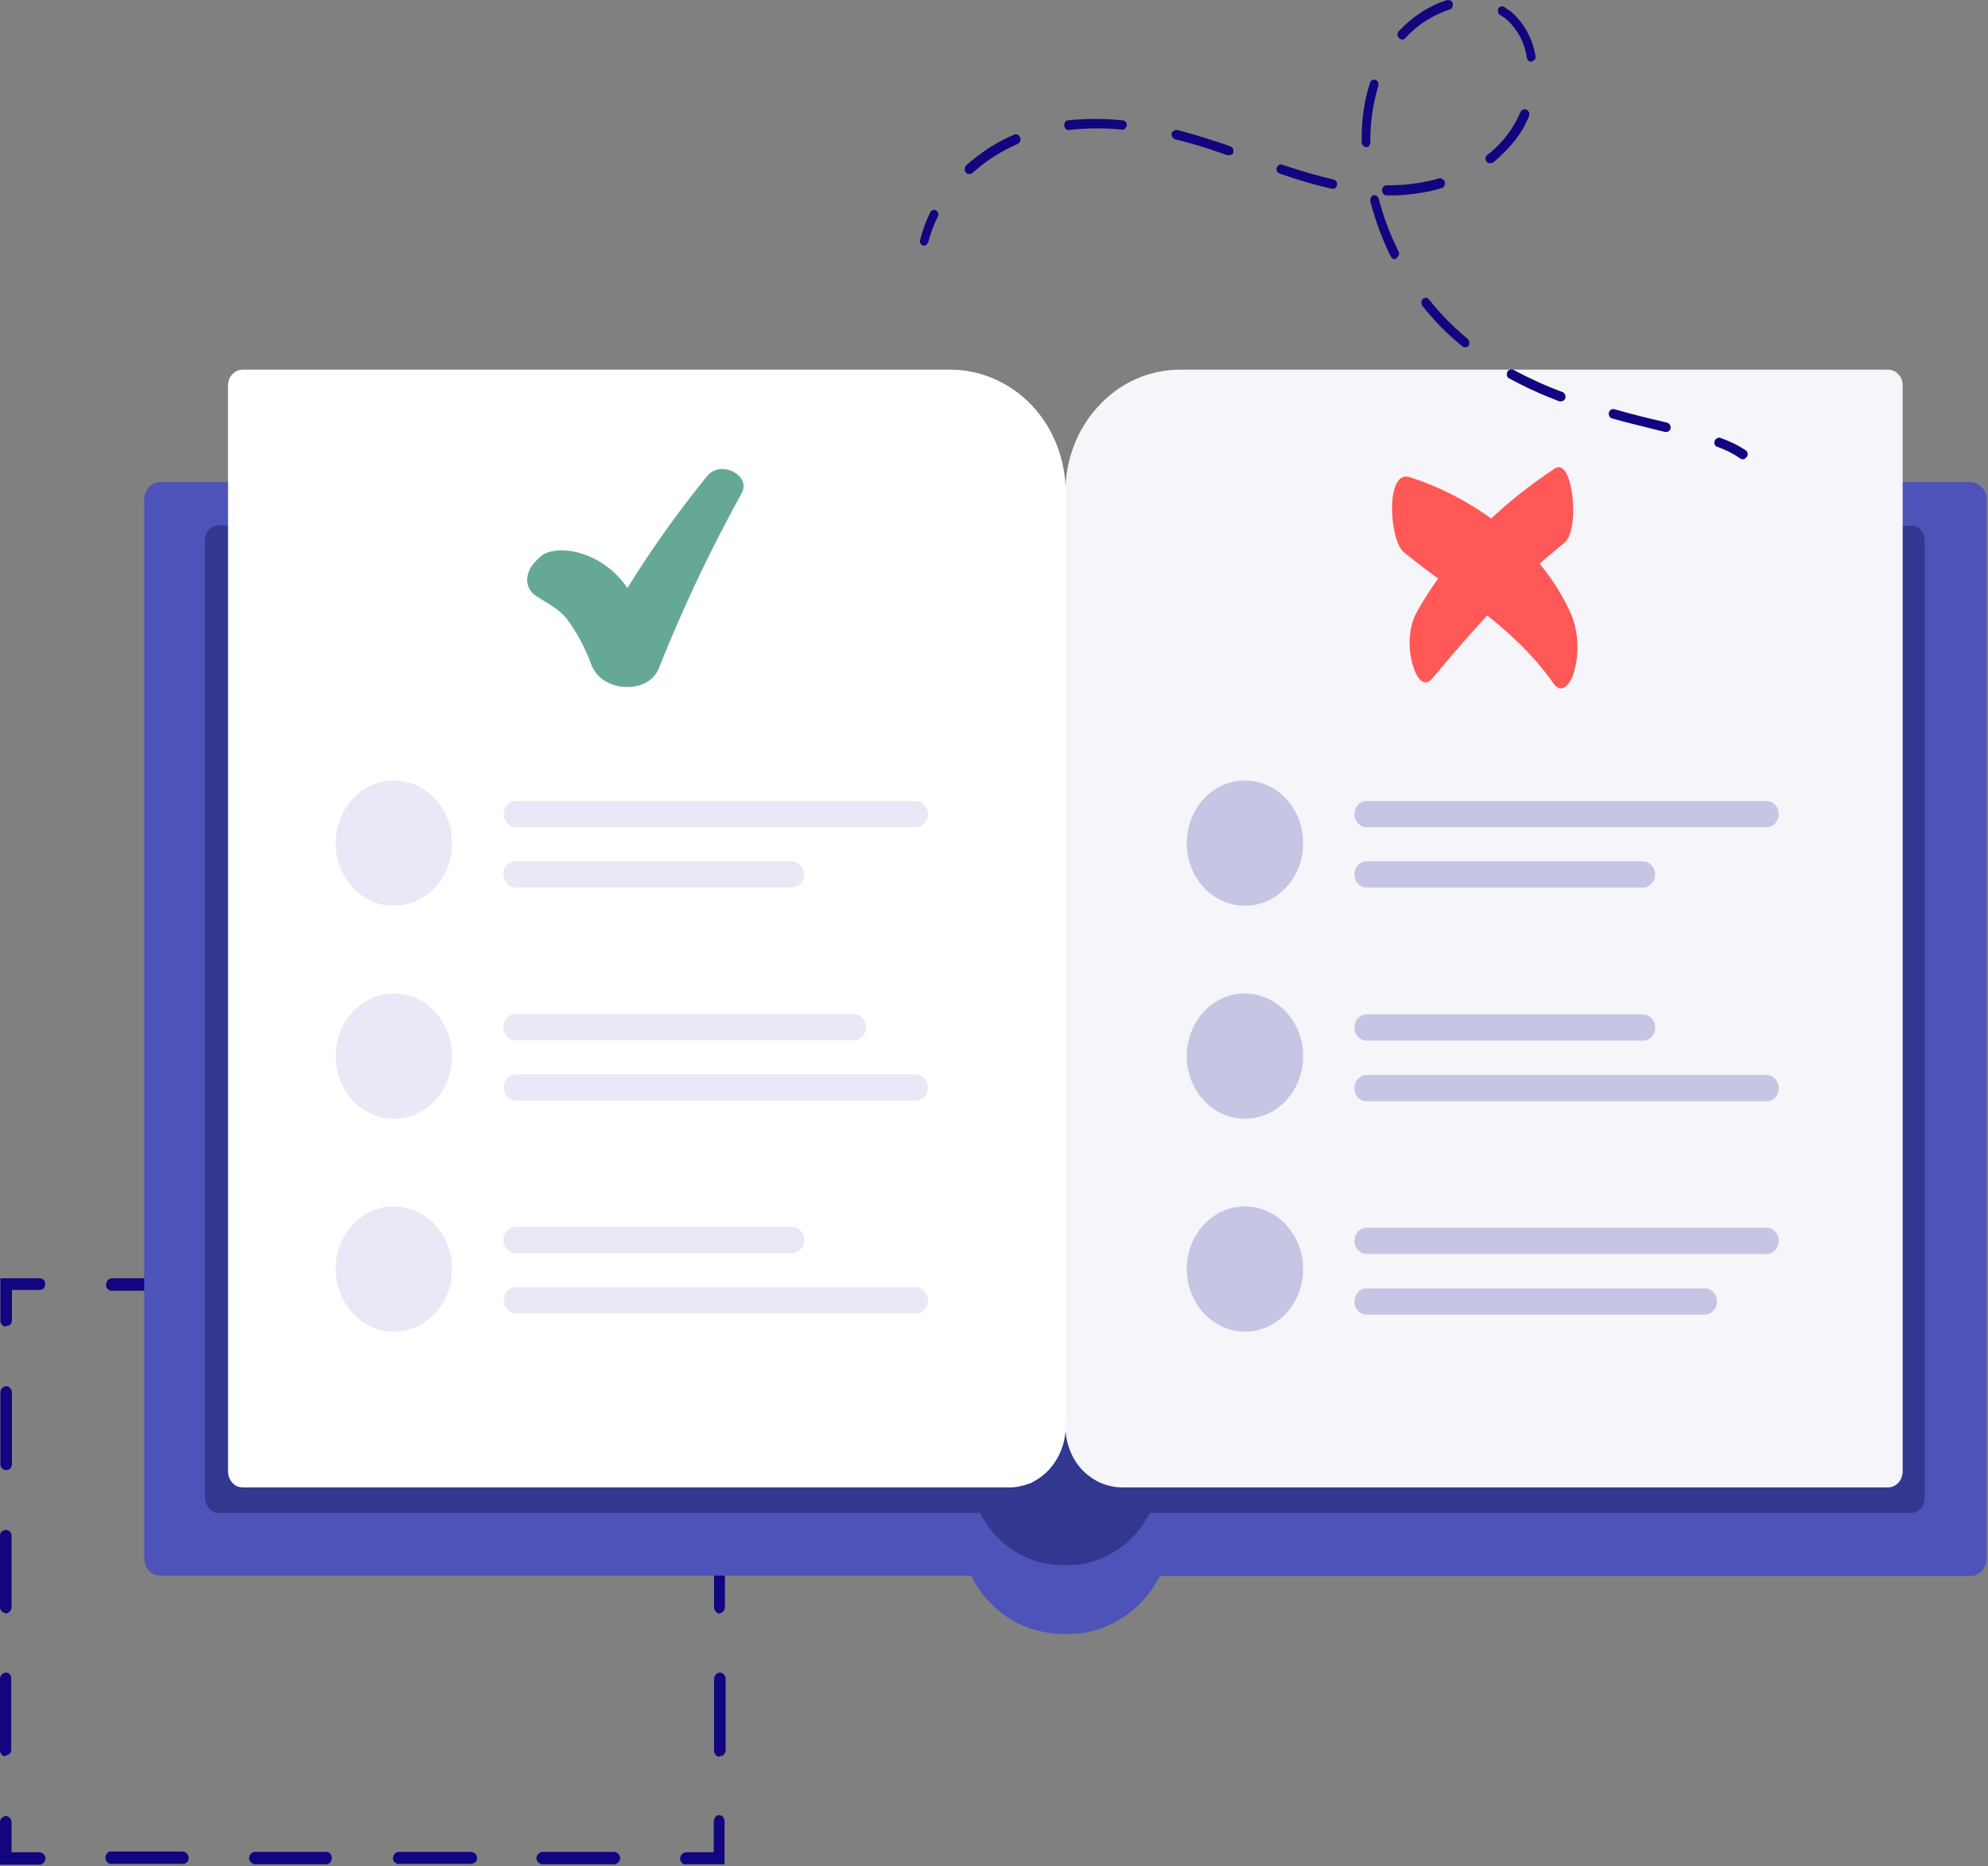 <svg width="439" height="412" viewBox="0 0 439 412" fill="none" xmlns="http://www.w3.org/2000/svg">
<rect x="0" y="0" width="439" height="412" fill="#808080" stroke="none"/>
<path d="M150.985 411.575C150.746 411.49 150.586 411.319 150.427 411.063C150.267 410.892 150.187 410.551 150.187 410.295C150.187 409.954 150.347 409.612 150.586 409.356C150.826 409.1 151.145 408.93 151.464 408.93H157.609V402.274C157.609 402.103 157.609 401.848 157.689 401.677C157.769 401.506 157.848 401.336 157.928 401.165C158.008 401.08 158.167 400.909 158.327 400.824C158.487 400.738 158.646 400.738 158.806 400.738C158.965 400.738 159.125 400.824 159.285 400.824C159.444 400.909 159.604 400.994 159.684 401.165C159.764 401.336 159.923 401.506 159.923 401.677C160.003 401.848 160.003 402.018 160.003 402.274V411.575H151.305C151.305 411.66 151.145 411.575 150.985 411.575Z" fill="#110580"/>
<path d="M24.1 411.404C23.861 411.319 23.701 411.148 23.542 410.892C23.382 410.721 23.302 410.465 23.302 410.124C23.302 409.953 23.302 409.782 23.382 409.612C23.462 409.441 23.542 409.27 23.622 409.185C23.701 409.014 23.861 408.929 24.02 408.844C24.18 408.758 24.34 408.758 24.499 408.758H40.38C40.699 408.758 41.018 408.929 41.258 409.185C41.497 409.441 41.657 409.782 41.657 410.124C41.657 410.294 41.657 410.465 41.577 410.636C41.497 410.807 41.417 410.977 41.338 411.063C41.258 411.148 41.098 411.233 40.939 411.404C40.779 411.489 40.619 411.489 40.46 411.489H24.579C24.42 411.575 24.26 411.489 24.1 411.404ZM55.782 411.404C55.542 411.319 55.303 411.062 55.143 410.806C54.984 410.55 54.983 410.209 55.063 409.953C55.143 409.612 55.303 409.356 55.462 409.185C55.702 409.014 55.941 408.844 56.26 408.844H72.141C72.46 408.844 72.779 409.014 72.939 409.27C73.178 409.526 73.258 409.868 73.258 410.209C73.258 410.551 73.178 410.892 72.939 411.148C72.7 411.404 72.46 411.575 72.141 411.575H56.34C56.181 411.575 55.941 411.575 55.782 411.404ZM87.543 411.404C87.303 411.319 87.064 411.062 86.904 410.806C86.745 410.55 86.745 410.209 86.825 409.953C86.905 409.612 87.064 409.356 87.224 409.185C87.463 409.014 87.703 408.844 88.022 408.844H103.902C104.062 408.844 104.221 408.844 104.461 408.929C104.62 409.014 104.78 409.1 104.94 409.27C105.099 409.356 105.179 409.526 105.259 409.697C105.339 409.868 105.339 410.039 105.339 410.209C105.339 410.38 105.339 410.551 105.259 410.721C105.179 410.892 105.099 411.063 104.94 411.148C104.78 411.233 104.62 411.319 104.461 411.404C104.301 411.489 104.142 411.489 103.902 411.489H88.022C87.862 411.575 87.703 411.575 87.543 411.404ZM119.224 411.404C118.985 411.319 118.745 411.062 118.586 410.806C118.426 410.55 118.426 410.209 118.506 409.953C118.586 409.612 118.745 409.356 118.985 409.185C119.224 409.014 119.464 408.844 119.783 408.844H135.663C135.983 408.844 136.302 409.014 136.541 409.27C136.781 409.526 136.94 409.868 136.94 410.209C136.94 410.551 136.781 410.892 136.541 411.148C136.302 411.404 135.983 411.575 135.663 411.575H119.783C119.623 411.575 119.384 411.575 119.224 411.404Z" fill="#110580"/>
<path d="M0 411.575V402.274C0 401.933 0.16 401.506 0.399 401.336C0.638 401.165 0.958 400.909 1.277 400.909C1.596 400.909 1.915 401.08 2.155 401.336C2.394 401.592 2.554 401.933 2.554 402.274V408.93H8.778C9.097 408.93 9.417 409.1 9.656 409.356C9.896 409.612 10.055 409.954 10.055 410.295C10.055 410.636 9.896 410.977 9.656 411.233C9.417 411.489 9.097 411.66 8.778 411.66H0V411.575Z" fill="#110580"/>
<path d="M0.798 387.683C0.559 387.598 0.399 387.427 0.24 387.171C0.08 387 0 386.659 0 386.403V370.617C0 370.276 0.16 369.935 0.399 369.679C0.638 369.423 0.958 369.252 1.277 369.252C1.437 369.252 1.596 369.337 1.756 369.337C1.915 369.423 2.075 369.508 2.155 369.593C2.235 369.764 2.394 369.935 2.394 370.02C2.474 370.191 2.474 370.361 2.474 370.532V386.318C2.474 386.488 2.394 386.744 2.314 386.915C2.234 387.085 2.075 387.256 1.915 387.341C1.756 387.427 1.516 387.512 1.357 387.512C1.197 387.768 0.958 387.768 0.798 387.683ZM0.798 356.026C0.559 355.941 0.399 355.77 0.24 355.514C0.08 355.343 0 355.088 0 354.832V338.961C0 338.619 0.16 338.363 0.399 338.107C0.638 337.937 0.958 337.766 1.277 337.766C1.596 337.766 1.915 337.851 2.155 338.107C2.394 338.363 2.554 338.619 2.554 338.961V354.832C2.554 355.173 2.394 355.514 2.155 355.77C1.915 356.026 1.596 356.197 1.277 356.197C1.117 356.111 0.958 356.111 0.798 356.026ZM0.878 324.455C0.638 324.37 0.479 324.199 0.319 324.028C0.16 323.858 0.08 323.516 0.08 323.26V307.389C0.08 307.048 0.239 306.707 0.479 306.451C0.718 306.195 1.038 306.024 1.357 306.024C1.676 306.024 1.995 306.109 2.235 306.451C2.474 306.707 2.634 307.048 2.634 307.389V323.26C2.634 323.431 2.554 323.687 2.474 323.857C2.394 324.028 2.235 324.199 2.075 324.369C1.915 324.455 1.676 324.54 1.516 324.54C1.277 324.54 1.038 324.54 0.878 324.455Z" fill="#110580"/>
<path d="M0.878 292.798C0.638 292.713 0.479 292.542 0.319 292.286C0.16 292.116 0.08 291.86 0.08 291.604V282.217H8.778C8.938 282.217 9.098 282.217 9.257 282.303C9.417 282.388 9.576 282.473 9.656 282.559C9.736 282.644 9.895 282.815 9.895 282.985C9.975 283.156 9.975 283.327 9.975 283.497C9.975 283.668 9.975 283.839 9.895 284.009C9.816 284.18 9.736 284.351 9.656 284.436C9.576 284.521 9.417 284.692 9.257 284.692C9.098 284.777 8.938 284.777 8.778 284.777H2.634V291.433C2.634 291.604 2.634 291.775 2.554 291.945C2.474 292.116 2.394 292.286 2.314 292.372C2.234 292.457 2.075 292.628 1.915 292.628C1.756 292.713 1.596 292.713 1.437 292.713C1.197 292.969 1.038 292.884 0.878 292.798Z" fill="#110580"/>
<path d="M24.18 284.863C23.941 284.777 23.701 284.521 23.542 284.265C23.382 284.009 23.382 283.668 23.462 283.326C23.542 282.985 23.701 282.729 23.861 282.559C24.1 282.388 24.34 282.217 24.659 282.217H40.54C40.859 282.217 41.178 282.388 41.338 282.644C41.577 282.9 41.657 283.241 41.657 283.583C41.657 283.924 41.577 284.265 41.338 284.521C41.098 284.777 40.859 284.948 40.54 284.948H24.659C24.499 284.948 24.34 284.948 24.18 284.863ZM55.861 284.863C55.622 284.777 55.383 284.521 55.223 284.265C55.064 284.009 55.064 283.668 55.143 283.326C55.223 282.985 55.383 282.729 55.542 282.559C55.782 282.388 56.021 282.217 56.34 282.217H72.221C72.381 282.217 72.54 282.217 72.78 282.303C72.939 282.388 73.099 282.473 73.259 282.559C73.418 282.644 73.498 282.815 73.578 282.985C73.657 283.156 73.658 283.327 73.658 283.497C73.658 283.668 73.657 283.839 73.578 284.009C73.498 284.18 73.418 284.351 73.259 284.436C73.099 284.521 72.939 284.692 72.78 284.692C72.62 284.777 72.46 284.777 72.221 284.777H56.34C56.261 284.948 56.021 284.948 55.861 284.863ZM87.623 284.863C87.384 284.777 87.224 284.607 87.064 284.351C86.905 284.18 86.825 283.924 86.825 283.668C86.825 283.497 86.825 283.327 86.904 283.156C86.984 282.985 87.064 282.815 87.144 282.729C87.224 282.644 87.383 282.473 87.543 282.473C87.703 282.388 87.862 282.388 88.022 282.388H103.902C104.222 282.388 104.541 282.558 104.7 282.814C104.94 283.07 105.02 283.412 105.02 283.753C105.02 284.095 104.94 284.436 104.7 284.692C104.461 284.948 104.222 285.119 103.902 285.119H88.022C87.942 285.033 87.783 284.948 87.623 284.863ZM119.304 284.863C119.065 284.777 118.905 284.607 118.746 284.351C118.586 284.095 118.506 283.924 118.506 283.668C118.506 283.326 118.666 282.985 118.905 282.729C119.144 282.473 119.464 282.303 119.783 282.303H135.663C135.983 282.303 136.302 282.473 136.541 282.729C136.781 282.985 136.94 283.326 136.94 283.668C136.94 284.009 136.781 284.351 136.541 284.607C136.302 284.863 135.983 285.033 135.663 285.033H119.783C119.623 285.033 119.464 284.948 119.304 284.863Z" fill="#110580"/>
<path d="M158.487 292.969C158.247 292.883 158.088 292.713 157.928 292.457C157.768 292.286 157.689 292.03 157.689 291.774V285.118H151.544C151.384 285.118 151.225 285.118 150.985 285.033C150.746 284.948 150.666 284.863 150.507 284.777C150.347 284.692 150.267 284.521 150.187 284.351C150.108 284.18 150.108 284.009 150.108 283.839C150.108 283.668 150.108 283.497 150.187 283.326C150.267 283.156 150.347 282.985 150.507 282.9C150.666 282.814 150.826 282.644 150.985 282.644C151.145 282.644 151.304 282.559 151.544 282.559H160.243V291.945C160.243 292.201 160.163 292.371 160.083 292.542C160.003 292.713 159.843 292.883 159.684 293.054C159.524 293.139 159.285 293.225 159.125 293.225C158.886 293.054 158.646 293.054 158.487 292.969Z" fill="#110580"/>
<path d="M158.487 387.769C158.247 387.683 158.088 387.513 157.928 387.257C157.768 387.001 157.689 386.83 157.689 386.489V370.618C157.689 370.277 157.848 369.935 158.088 369.679C158.327 369.423 158.646 369.253 158.966 369.253C159.285 369.253 159.604 369.423 159.844 369.679C160.083 369.935 160.243 370.277 160.243 370.618V386.404C160.243 386.574 160.163 386.83 160.083 387.001C160.003 387.171 159.843 387.342 159.684 387.513C159.524 387.598 159.285 387.684 159.125 387.684C158.886 387.854 158.646 387.769 158.487 387.769ZM158.487 356.112C158.247 356.027 158.088 355.856 157.928 355.6C157.768 355.429 157.689 355.173 157.689 354.832V339.046C157.689 338.876 157.689 338.619 157.769 338.449C157.848 338.278 157.928 338.107 158.008 337.937C158.088 337.851 158.247 337.681 158.407 337.596C158.566 337.51 158.726 337.51 158.886 337.51C159.045 337.51 159.205 337.596 159.365 337.596C159.524 337.681 159.684 337.766 159.764 337.937C159.843 338.107 160.003 338.278 160.003 338.449C160.083 338.619 160.083 338.79 160.083 339.046V354.832C160.083 355.173 159.923 355.514 159.684 355.77C159.444 356.026 159.125 356.197 158.806 356.197C158.806 356.282 158.646 356.197 158.487 356.112ZM158.487 324.54C158.247 324.455 158.088 324.284 157.928 324.028C157.768 323.858 157.689 323.517 157.689 323.261V307.389C157.689 307.048 157.848 306.707 158.088 306.536C158.327 306.28 158.646 306.195 158.966 306.195C159.285 306.195 159.604 306.28 159.844 306.536C160.083 306.707 160.243 307.048 160.243 307.389V323.175C160.243 323.346 160.242 323.517 160.163 323.687C160.083 323.858 160.003 324.028 159.923 324.114C159.843 324.199 159.684 324.37 159.524 324.455C159.364 324.54 159.205 324.54 159.046 324.54C158.806 324.626 158.646 324.626 158.487 324.54Z" fill="#110580"/>
<path d="M435.16 106.442H261.511C254.568 106.442 247.865 109.429 242.917 114.719C237.969 120.009 235.256 127.177 235.256 134.686H235.177C235.177 127.177 232.383 120.009 227.515 114.719C222.568 109.429 215.944 106.442 208.922 106.442H35.273C34.395 106.442 33.517 106.869 32.879 107.551C32.24 108.234 31.841 109.173 31.841 110.197V344.166C31.841 345.105 32.24 346.043 32.879 346.811C33.517 347.494 34.395 347.835 35.273 347.835H214.428C216.343 351.76 219.216 354.917 222.727 357.221C226.239 359.44 230.229 360.634 234.379 360.72H236.134C240.204 360.72 244.194 359.525 247.785 357.221C251.296 355.003 254.169 351.76 256.164 347.921H435.24C436.118 347.921 436.995 347.494 437.634 346.811C438.272 346.128 438.672 345.19 438.672 344.166V110.282C438.672 109.77 438.591 109.258 438.432 108.831C438.272 108.405 438.033 107.978 437.714 107.637C437.395 107.296 436.996 107.04 436.597 106.784C436.038 106.613 435.559 106.442 435.16 106.442Z" fill="#4E53BA"/>
<path d="M422.072 116.084H258.957C252.653 116.084 246.588 118.729 242.199 123.508C237.73 128.286 235.256 134.771 235.256 141.512H235.177C235.177 138.184 234.538 134.856 233.341 131.784C232.144 128.712 230.388 125.897 228.234 123.508C225.999 121.118 223.445 119.241 220.573 117.961C217.7 116.681 214.587 115.999 211.475 115.999H48.36C47.961 115.999 47.562 116.084 47.163 116.255C46.764 116.425 46.445 116.681 46.126 116.937C45.807 117.279 45.647 117.62 45.487 118.047C45.328 118.473 45.248 118.9 45.248 119.327V330.598C45.248 331.025 45.328 331.452 45.487 331.878C45.647 332.305 45.886 332.646 46.126 332.988C46.445 333.329 46.764 333.585 47.163 333.756C47.562 333.926 47.961 334.011 48.36 334.011H216.423C218.179 337.51 220.812 340.411 223.924 342.374C227.116 344.422 230.708 345.531 234.378 345.531H235.975C239.645 345.531 243.237 344.422 246.429 342.374C249.621 340.326 252.174 337.425 253.93 334.011H421.993C422.791 334.011 423.589 333.671 424.147 333.073C424.706 332.476 425.025 331.622 425.025 330.684V119.327C425.025 118.9 424.946 118.473 424.786 118.047C424.626 117.62 424.387 117.279 424.147 116.937C423.828 116.596 423.509 116.425 423.11 116.255C422.871 116.169 422.471 116.084 422.072 116.084Z" fill="#32378F"/>
<path d="M260.553 81.612H416.885C417.763 81.612 418.641 81.953 419.2 82.636C419.838 83.319 420.157 84.172 420.157 85.11V324.796C420.157 325.735 419.838 326.674 419.2 327.356C418.561 328.039 417.763 328.38 416.885 328.38H247.865C246.189 328.38 244.593 328.039 242.997 327.356C241.481 326.674 240.044 325.65 238.927 324.455C237.73 323.175 236.852 321.725 236.214 320.018C235.575 318.397 235.256 316.605 235.256 314.813V108.746C235.256 101.493 237.89 94.582 242.678 89.547C247.386 84.427 253.85 81.612 260.553 81.612Z" fill="#F5F5FA"/>
<path d="M222.568 328.38H53.627C52.749 328.38 51.871 328.038 51.313 327.356C50.675 326.673 50.355 325.734 50.355 324.796V85.11C50.355 84.172 50.675 83.233 51.313 82.636C51.951 81.953 52.749 81.612 53.627 81.612H209.959C216.662 81.612 223.126 84.513 227.914 89.547C232.703 94.667 235.336 101.578 235.336 108.746V314.812C235.336 316.604 235.017 318.396 234.378 320.017C233.74 321.724 232.783 323.175 231.665 324.455C230.468 325.735 229.112 326.673 227.595 327.441C225.84 328.038 224.243 328.465 222.568 328.38Z" fill="white"/>
<path d="M86.984 199.961C94.087 199.961 99.832 193.818 99.832 186.138C99.832 178.459 94.087 172.315 86.984 172.315C79.882 172.315 74.136 178.459 74.136 186.138C74.136 193.818 79.882 199.961 86.984 199.961Z" fill="#E8E8F7"/>
<path d="M202.218 176.837H113.957C112.441 176.837 111.244 178.117 111.244 179.739C111.244 181.36 112.441 182.64 113.957 182.64H202.218C203.734 182.64 204.932 181.36 204.932 179.739C204.932 178.117 203.654 176.837 202.218 176.837Z" fill="#E8E8F7"/>
<path d="M174.846 190.149H113.878C112.361 190.149 111.164 191.429 111.164 193.05C111.164 194.671 112.361 195.951 113.878 195.951H174.846C176.362 195.951 177.559 194.671 177.559 193.05C177.559 191.514 176.362 190.149 174.846 190.149Z" fill="#E8E8F7"/>
<path d="M86.984 293.993C94.087 293.993 99.832 287.849 99.832 280.17C99.832 272.576 94.087 266.347 86.984 266.347C79.882 266.347 74.136 272.491 74.136 280.17C74.136 287.764 79.882 293.993 86.984 293.993Z" fill="#E8E8F7"/>
<path d="M202.218 284.18H113.957C112.441 284.18 111.244 285.46 111.244 287.081C111.244 288.702 112.441 289.982 113.957 289.982H202.218C203.734 289.982 204.932 288.702 204.932 287.081C204.852 285.46 203.654 284.18 202.218 284.18Z" fill="#E8E8F7"/>
<path d="M174.846 270.869H113.878C112.361 270.869 111.164 272.149 111.164 273.77C111.164 275.392 112.361 276.671 113.878 276.671H174.846C176.362 276.671 177.559 275.392 177.559 273.77C177.559 272.149 176.362 270.869 174.846 270.869Z" fill="#E8E8F7"/>
<path d="M86.984 246.978C94.087 246.978 99.832 240.834 99.832 233.155C99.832 225.56 94.087 219.331 86.984 219.331C79.882 219.331 74.136 225.475 74.136 233.155C74.136 240.834 79.882 246.978 86.984 246.978Z" fill="#E8E8F7"/>
<path d="M202.218 237.165H113.957C112.441 237.165 111.244 238.445 111.244 240.066C111.244 241.687 112.441 242.967 113.957 242.967H202.218C203.734 242.967 204.932 241.687 204.932 240.066C204.932 238.445 203.654 237.165 202.218 237.165Z" fill="#E8E8F7"/>
<path d="M188.492 223.854H113.878C112.361 223.854 111.164 225.133 111.164 226.754C111.164 228.376 112.361 229.655 113.878 229.655H188.492C190.009 229.655 191.206 228.376 191.206 226.754C191.206 225.133 190.009 223.854 188.492 223.854Z" fill="#E8E8F7"/>
<path d="M274.918 199.961C282.02 199.961 287.766 193.818 287.766 186.138C287.766 178.459 282.02 172.315 274.918 172.315C267.815 172.315 262.07 178.459 262.07 186.138C262.07 193.818 267.815 199.961 274.918 199.961Z" fill="#C5C6E3"/>
<path d="M390.072 237.335H301.811C300.295 237.335 299.098 238.615 299.098 240.236C299.098 241.857 300.295 243.137 301.811 243.137H390.072C391.588 243.137 392.785 241.857 392.785 240.236C392.785 238.615 391.588 237.335 390.072 237.335Z" fill="#C5C6E3"/>
<path d="M362.78 223.938H301.811C300.295 223.938 299.098 225.219 299.098 226.84C299.098 228.461 300.295 229.741 301.811 229.741H362.78C364.296 229.741 365.493 228.461 365.493 226.84C365.493 225.219 364.296 223.938 362.78 223.938Z" fill="#C5C6E3"/>
<path d="M274.918 293.993C282.02 293.993 287.766 287.849 287.766 280.17C287.766 272.576 282.02 266.347 274.918 266.347C267.815 266.347 262.07 272.491 262.07 280.17C262.07 287.764 267.815 293.993 274.918 293.993Z" fill="#C5C6E3"/>
<path d="M390.072 176.837H301.811C300.295 176.837 299.098 178.117 299.098 179.739C299.098 181.36 300.295 182.64 301.811 182.64H390.072C391.588 182.64 392.785 181.36 392.785 179.739C392.785 178.117 391.588 176.837 390.072 176.837Z" fill="#C5C6E3"/>
<path d="M362.78 190.149H301.811C300.295 190.149 299.098 191.429 299.098 193.05C299.098 194.671 300.295 195.951 301.811 195.951H362.78C364.296 195.951 365.493 194.671 365.493 193.05C365.493 191.514 364.296 190.149 362.78 190.149Z" fill="#C5C6E3"/>
<path d="M274.918 246.978C282.02 246.978 287.766 240.834 287.766 233.155C287.766 225.56 282.02 219.331 274.918 219.331C267.815 219.331 262.07 225.475 262.07 233.155C262.07 240.834 267.815 246.978 274.918 246.978Z" fill="#C5C6E3"/>
<path d="M390.072 271.039H301.811C300.295 271.039 299.098 272.319 299.098 273.94C299.098 275.562 300.295 276.842 301.811 276.842H390.072C391.588 276.842 392.785 275.562 392.785 273.94C392.785 272.319 391.588 271.039 390.072 271.039Z" fill="#C5C6E3"/>
<path d="M376.426 284.436H301.811C300.295 284.436 299.098 285.716 299.098 287.337C299.098 288.958 300.295 290.238 301.811 290.238H376.426C377.942 290.238 379.139 288.958 379.139 287.337C379.139 285.716 377.942 284.436 376.426 284.436Z" fill="#C5C6E3"/>
<path d="M156.172 105.077C149.788 112.927 143.883 121.204 138.536 129.822C135.743 125.641 131.514 122.825 126.885 121.801C124.252 121.289 120.9 121.289 119.144 123.081C118.825 123.337 118.506 123.678 118.187 124.02C116.271 125.982 115.314 129.481 118.426 131.614C120.9 133.235 123.214 134.259 125.05 136.477C127.444 139.634 129.279 143.133 130.636 146.887C133.11 153.031 143.245 153.287 145.479 147.57C150.746 134.259 156.891 121.374 163.754 108.917C165.988 104.992 159.205 101.408 156.172 105.077Z" fill="#66A896"/>
<path d="M343.308 103.456C331.019 111.562 320.086 122.227 312.824 135.197C310.988 138.525 310.908 143.133 311.946 146.716C312.584 149.02 314.18 152.348 316.415 149.618C325.432 138.867 334.45 128.627 345.463 119.838C348.974 117.022 347.378 100.725 343.308 103.456Z" fill="#FF5856"/>
<path d="M309.951 121.887C321.602 131.358 334.131 138.184 342.989 150.813C345.064 153.799 347.059 150.386 347.617 148.253C348.735 144.157 348.575 139.805 347.059 135.88C340.675 121.118 326.31 110.196 311.308 105.332C305.801 103.626 306.839 119.327 309.951 121.887Z" fill="#FF5856"/>
<path d="M204.213 54.221C204.054 54.221 203.974 54.221 203.814 54.221C203.575 54.136 203.336 53.965 203.256 53.709C203.096 53.453 203.096 53.197 203.176 52.941C203.735 50.893 204.453 48.845 205.41 46.883C205.57 46.627 205.73 46.456 205.969 46.371C206.208 46.286 206.528 46.285 206.687 46.456C206.927 46.627 207.086 46.798 207.166 47.054C207.246 47.31 207.246 47.651 207.086 47.822C206.208 49.613 205.49 51.491 205.011 53.368C204.932 53.539 204.852 53.709 204.692 53.88C204.612 54.051 204.453 54.136 204.213 54.221Z" fill="#110580"/>
<path d="M368.047 95.349C367.967 95.349 367.807 95.349 367.648 95.349L366.211 95.008C362.939 94.155 359.508 93.387 355.917 92.363C355.677 92.277 355.518 92.107 355.358 91.851C355.279 91.595 355.199 91.339 355.278 91.083C355.358 90.827 355.518 90.571 355.677 90.485C355.917 90.315 356.156 90.315 356.396 90.315C359.987 91.339 363.338 92.192 366.69 92.96L368.127 93.301C368.366 93.387 368.605 93.557 368.765 93.813C368.925 94.069 368.925 94.325 368.925 94.581C368.845 94.752 368.765 95.008 368.605 95.093C368.446 95.263 368.286 95.349 368.047 95.349ZM344.824 88.608C344.665 88.608 344.505 88.608 344.345 88.608C340.515 87.158 336.764 85.451 333.173 83.489C332.934 83.318 332.774 83.147 332.774 82.891C332.694 82.635 332.774 82.379 332.854 82.123C332.934 81.867 333.173 81.697 333.413 81.611C333.652 81.526 333.892 81.526 334.131 81.611C337.642 83.489 341.313 85.195 345.064 86.56C345.223 86.645 345.303 86.646 345.383 86.816C345.463 86.902 345.543 86.987 345.622 87.158C345.702 87.243 345.702 87.414 345.702 87.584C345.702 87.755 345.702 87.84 345.622 88.011C345.543 88.181 345.463 88.352 345.303 88.438C345.144 88.438 344.984 88.523 344.824 88.608ZM323.677 76.662C323.517 76.662 323.437 76.662 323.278 76.662C323.118 76.662 323.038 76.577 322.959 76.492C319.687 73.847 316.734 70.86 314.101 67.532C313.941 67.362 313.861 67.02 313.861 66.764C313.861 66.508 314.021 66.252 314.18 65.996C314.34 65.826 314.659 65.74 314.899 65.74C315.138 65.74 315.377 65.911 315.537 66.082C318.091 69.324 320.964 72.225 324.076 74.785C324.156 74.87 324.235 74.956 324.315 75.126C324.395 75.212 324.395 75.382 324.475 75.553C324.475 75.724 324.475 75.809 324.475 75.98C324.475 76.15 324.395 76.236 324.315 76.321C324.235 76.406 324.156 76.492 323.996 76.577C323.916 76.577 323.757 76.662 323.677 76.662ZM308.115 57.208C307.956 57.208 307.716 57.207 307.557 57.122C307.397 57.037 307.237 56.866 307.158 56.695C305.242 52.856 303.726 48.76 302.609 44.494C302.609 44.323 302.529 44.238 302.609 44.067C302.609 43.896 302.689 43.811 302.689 43.641C302.769 43.555 302.849 43.385 302.928 43.299C303.008 43.214 303.168 43.128 303.247 43.128C303.487 43.043 303.806 43.129 303.966 43.214C304.205 43.385 304.365 43.555 304.444 43.811C305.482 47.907 306.998 51.832 308.834 55.501C308.993 55.757 308.993 56.013 308.913 56.269C308.834 56.525 308.674 56.781 308.435 56.866C308.355 57.122 308.275 57.122 308.115 57.208ZM312.904 42.702C310.669 43.043 308.435 43.214 306.2 43.128C305.961 43.128 305.722 43.043 305.482 42.787C305.323 42.617 305.163 42.275 305.163 42.019C305.163 41.763 305.243 41.507 305.482 41.251C305.642 41.081 305.881 40.91 306.2 40.91C308.355 40.91 310.51 40.825 312.584 40.483C314.34 40.227 316.096 39.886 317.772 39.374C317.931 39.374 318.011 39.289 318.171 39.374C318.33 39.374 318.41 39.46 318.57 39.545C318.649 39.63 318.809 39.715 318.889 39.801C318.969 39.886 319.048 40.057 319.048 40.142C319.048 40.313 319.128 40.398 319.048 40.569C319.048 40.739 318.969 40.825 318.969 40.995C318.889 41.081 318.809 41.251 318.729 41.336C318.649 41.422 318.49 41.507 318.41 41.507C316.574 42.105 314.739 42.446 312.904 42.702ZM294.469 41.678C294.389 41.678 294.23 41.678 294.15 41.678C290.719 40.91 287.048 39.886 282.419 38.265C282.18 38.18 282.1 37.924 281.941 37.753C281.861 37.497 281.861 37.241 281.941 37.07C282.02 36.814 282.18 36.644 282.34 36.473C282.499 36.302 282.738 36.302 282.978 36.302C287.527 37.838 291.118 38.862 294.469 39.63C294.709 39.715 294.948 39.801 295.028 39.971C295.188 40.142 295.267 40.398 295.267 40.654C295.267 40.91 295.188 41.166 295.028 41.336C294.868 41.592 294.629 41.678 294.469 41.678ZM329.103 36.046C328.944 36.046 328.784 36.046 328.625 35.961C328.465 35.876 328.305 35.79 328.226 35.62C328.066 35.364 327.986 35.108 328.066 34.852C328.066 34.596 328.226 34.34 328.465 34.169C330.141 32.889 331.657 31.353 332.934 29.647C334.051 28.196 335.009 26.489 335.727 24.783C335.807 24.527 336.046 24.357 336.285 24.186C336.525 24.101 336.844 24.101 337.083 24.186C337.323 24.271 337.483 24.527 337.642 24.783C337.722 25.039 337.722 25.38 337.642 25.636C336.844 27.599 335.807 29.391 334.53 31.012C333.094 32.804 331.497 34.425 329.742 35.876C329.423 35.961 329.263 36.046 329.103 36.046ZM301.891 32.462H301.731C301.572 32.462 301.492 32.462 301.332 32.377C301.173 32.292 301.093 32.206 301.013 32.121C300.933 32.036 300.853 31.951 300.773 31.78C300.694 31.695 300.694 31.524 300.694 31.353C300.614 26.916 301.173 22.479 302.529 18.298C302.609 18.042 302.769 17.786 303.008 17.701C303.248 17.616 303.487 17.53 303.726 17.616C303.966 17.701 304.205 17.872 304.285 18.128C304.365 18.384 304.444 18.64 304.365 18.981C303.168 22.991 302.529 27.172 302.609 31.439C302.609 31.695 302.529 31.951 302.37 32.121C302.29 32.377 302.13 32.462 301.891 32.462ZM271.407 34.254C271.247 34.254 271.087 34.254 271.008 34.254C269.651 33.828 268.294 33.316 267.017 32.889C264.384 32.036 261.91 31.353 259.516 30.756C259.277 30.671 259.037 30.5 258.877 30.244C258.718 29.988 258.718 29.732 258.718 29.476C258.718 29.305 258.798 29.22 258.877 29.135C258.957 29.049 259.037 28.964 259.197 28.879C259.277 28.794 259.436 28.793 259.596 28.708C259.756 28.708 259.835 28.708 259.995 28.708C262.389 29.305 264.943 30.073 267.576 30.927C268.933 31.353 270.289 31.78 271.646 32.292C271.885 32.377 272.045 32.548 272.205 32.719C272.364 32.889 272.364 33.145 272.364 33.401C272.364 33.657 272.284 33.828 272.125 34.084C271.805 34.169 271.646 34.254 271.407 34.254ZM214.109 38.435C213.949 38.435 213.79 38.435 213.63 38.35C213.47 38.265 213.311 38.179 213.231 38.009C213.151 37.923 213.071 37.753 213.071 37.667C213.071 37.582 212.991 37.411 213.071 37.241C213.071 37.07 213.151 36.985 213.151 36.814C213.231 36.729 213.311 36.558 213.39 36.473C216.582 33.657 220.094 31.353 223.924 29.732C224.004 29.647 224.164 29.647 224.323 29.647C224.483 29.647 224.563 29.647 224.722 29.732C224.802 29.817 224.962 29.903 225.042 29.988C225.121 30.073 225.201 30.244 225.281 30.329C225.361 30.585 225.361 30.927 225.281 31.183C225.201 31.439 224.962 31.609 224.722 31.78C221.131 33.316 217.7 35.534 214.747 38.18C214.428 38.35 214.268 38.435 214.109 38.435ZM248.025 28.623C247.945 28.623 247.865 28.623 247.785 28.623C243.875 28.196 239.885 28.282 235.975 28.708C235.735 28.708 235.496 28.623 235.336 28.452C235.176 28.282 235.017 28.025 235.017 27.769C235.017 27.513 235.017 27.258 235.177 27.002C235.336 26.746 235.496 26.66 235.735 26.575C239.805 26.148 243.875 26.148 247.945 26.575C248.184 26.575 248.423 26.745 248.583 26.916C248.743 27.172 248.823 27.428 248.823 27.684C248.823 27.94 248.663 28.111 248.503 28.282C248.344 28.538 248.184 28.708 248.025 28.623ZM338.28 13.605C338.041 13.605 337.802 13.605 337.562 13.434C337.323 13.264 337.243 13.008 337.163 12.752C336.684 9.424 335.088 6.438 332.694 4.304C332.215 3.878 331.657 3.537 331.098 3.195C330.939 3.025 330.859 2.854 330.779 2.598C330.779 2.342 330.779 2.171 330.859 1.915C330.939 1.659 331.098 1.574 331.338 1.489C331.497 1.403 331.737 1.403 331.976 1.403C332.615 1.83 333.173 2.257 333.812 2.683C336.605 5.158 338.44 8.571 339.078 12.41C339.158 12.666 339.079 12.922 338.919 13.178C338.68 13.349 338.44 13.52 338.28 13.605ZM309.791 8.742C309.632 8.742 309.472 8.741 309.312 8.656C309.153 8.571 309.073 8.486 308.913 8.4C308.834 8.315 308.754 8.144 308.674 8.059C308.594 7.888 308.594 7.803 308.594 7.632C308.594 7.461 308.594 7.376 308.674 7.205C308.754 7.035 308.834 6.949 308.913 6.864C311.866 3.707 315.457 1.318 319.527 0.038C319.687 0.038 319.766 -0.047 319.926 0.038C320.086 0.038 320.165 0.123 320.325 0.123C320.405 0.209 320.565 0.294 320.645 0.379C320.724 0.464 320.804 0.635 320.804 0.721C320.804 0.891 320.884 0.977 320.804 1.147C320.804 1.318 320.724 1.403 320.724 1.574C320.644 1.659 320.565 1.83 320.485 1.915C320.405 2.001 320.245 2.086 320.166 2.086C316.495 3.28 313.063 5.414 310.43 8.315C310.11 8.656 309.951 8.742 309.791 8.742Z" fill="#110580"/>
<path d="M385.044 101.408C384.805 101.408 384.566 101.408 384.326 101.237C382.73 100.128 381.055 99.275 379.299 98.677C379.139 98.677 379.06 98.592 378.9 98.507C378.82 98.421 378.74 98.336 378.66 98.165C378.58 97.995 378.58 97.909 378.58 97.739C378.58 97.568 378.58 97.483 378.66 97.312C378.74 97.142 378.74 97.056 378.9 96.971C378.98 96.886 379.139 96.801 379.219 96.715C379.379 96.63 379.458 96.63 379.618 96.63C379.778 96.63 379.857 96.63 380.017 96.715C381.932 97.398 383.768 98.251 385.523 99.445C385.603 99.531 385.763 99.616 385.763 99.701C385.842 99.787 385.843 99.957 385.922 100.043C385.922 100.213 385.922 100.299 385.922 100.469C385.922 100.64 385.842 100.725 385.763 100.81C385.683 100.981 385.603 101.066 385.443 101.152C385.284 101.322 385.124 101.408 385.044 101.408Z" fill="#110580"/>
</svg>
